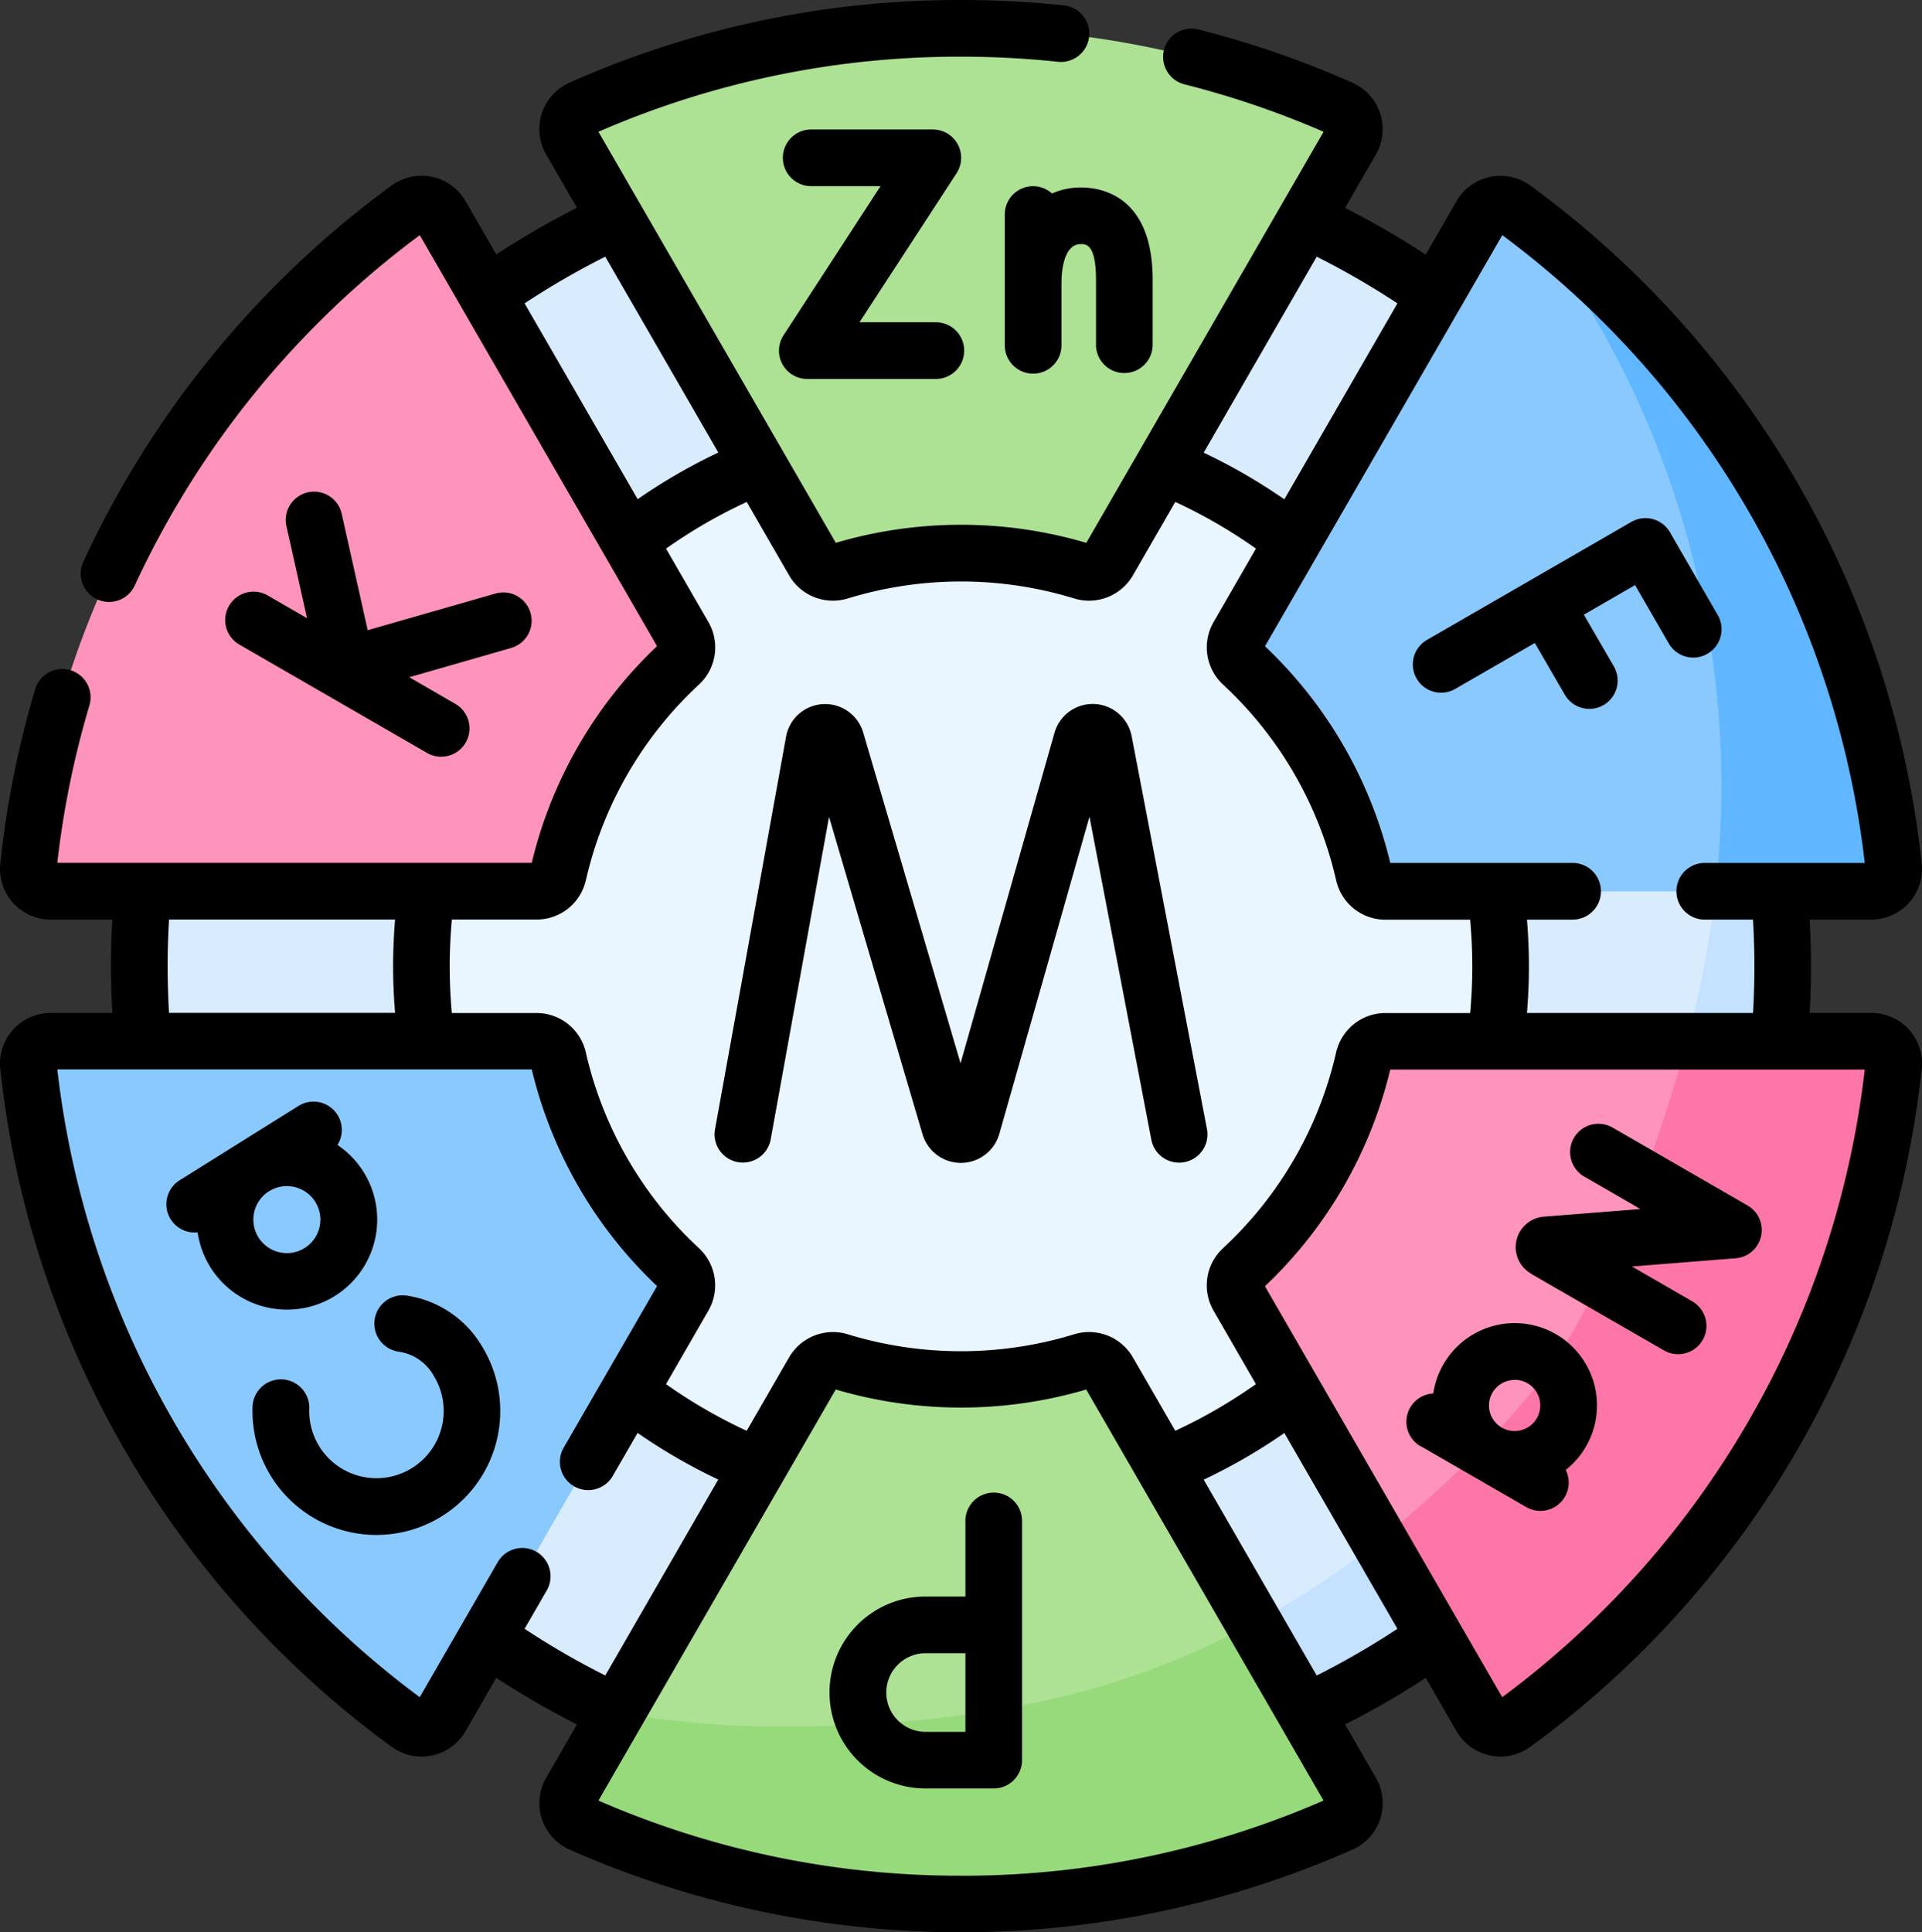<svg xmlns="http://www.w3.org/2000/svg" width="57.653" height="57.963" viewBox="0 0 57.653 57.963">
  <rect x="0" y="0" width="57.653" height="57.963" fill="#333333" stroke="none"/>
  <g id="Grupo_1099640" data-name="Grupo 1099640" transform="translate(0 0)">
    <g id="Grupo_1099638" data-name="Grupo 1099638" transform="translate(0.848 0.849)">
      <g id="Grupo_1099637" data-name="Grupo 1099637">
        <path id="Trazado_874306" data-name="Trazado 874306" d="M87.032,62.386c0,13.612-10.491,24.458-24.1,24.458-3.713,0-7.235-.087-10.393-1.558A24.651,24.651,0,1,1,86.468,55.6C87.188,57.916,87.032,59.833,87.032,62.386Z" transform="translate(-34.951 -34.797)" fill="#d8ecfe"/>
        <path id="Trazado_874307" data-name="Trazado 874307" d="M197.447,164.206a28.291,28.291,0,0,1,.457,5.071,30.45,30.45,0,0,1-1.031,7.568,28.407,28.407,0,0,1-9.241,14.977,22.455,22.455,0,0,1-3.762,2.471,30.277,30.277,0,0,1-14.1,3.116,27.593,27.593,0,0,1-5.007-.427,24.248,24.248,0,0,0,10.329,2.264,24.655,24.655,0,0,0,22.354-35.04Z" transform="translate(-147.115 -146.465)" fill="#c4e2ff"/>
        <ellipse id="Elipse_11673" data-name="Elipse 11673" cx="16.186" cy="16.186" rx="16.186" ry="16.186" transform="translate(11.792 11.946)" fill="#eaf6ff"/>
        <path id="Trazado_874308" data-name="Trazado 874308" d="M28.527,67.039,21.243,54.422a.674.674,0,0,0-.98-.209,28.106,28.106,0,0,0-11.4,19.739.674.674,0,0,0,.671.744H24.1a.675.675,0,0,0,.657-.528,12.377,12.377,0,0,1,3.638-6.3A.676.676,0,0,0,28.527,67.039Z" transform="translate(-8.862 -48.811)" fill="#fe93bb"/>
        <path id="Trazado_874309" data-name="Trazado 874309" d="M163.576,23.241a12.38,12.38,0,0,1,3.636.543.676.676,0,0,0,.786-.305l7.285-12.619a.674.674,0,0,0-.308-.953,28.2,28.2,0,0,0-22.8,0,.674.674,0,0,0-.308.953l7.285,12.619a.676.676,0,0,0,.786.305,12.38,12.38,0,0,1,3.636-.543Z" transform="translate(-135.599 -7.5)" fill="#ade194"/>
        <path id="Trazado_874310" data-name="Trazado 874310" d="M333.144,74.7h9.907l4.33-.238a.675.675,0,0,0,.671-.744c-.834-7.892-5.314-14.289-10.588-19.142a5.327,5.327,0,0,0-.48-.359.674.674,0,0,0-.98.209L328.72,67.039a.676.676,0,0,0,.128.833,12.376,12.376,0,0,1,3.638,6.3A.676.676,0,0,0,333.144,74.7Z" transform="translate(-292.43 -48.811)" fill="#8ac9fe"/>
        <path id="Trazado_874311" data-name="Trazado 874311" d="M328.722,283.5l4.226,7.32,3.158,4.626a.674.674,0,0,0,.98.209A25.887,25.887,0,0,0,348,276.752a.674.674,0,0,0-.671-.744l-5.144-.162h-9.044a.675.675,0,0,0-.657.528,12.377,12.377,0,0,1-3.638,6.3A.676.676,0,0,0,328.722,283.5Z" transform="translate(-292.432 -245.468)" fill="#fe93bb"/>
        <path id="Trazado_874312" data-name="Trazado 874312" d="M24.1,275.846H9.537a.674.674,0,0,0-.671.744,28.106,28.106,0,0,0,11.4,19.739.674.674,0,0,0,.98-.209L28.527,283.5a.676.676,0,0,0-.128-.833,12.377,12.377,0,0,1-3.638-6.3A.676.676,0,0,0,24.1,275.846Z" transform="translate(-8.862 -245.467)" fill="#8ac9fe"/>
        <path id="Trazado_874313" data-name="Trazado 874313" d="M168.31,360.964a12.379,12.379,0,0,1-3.636-.543.676.676,0,0,0-.786.305l-5.906,10.23-.775,2.264a.674.674,0,0,0,.308.953,25.044,25.044,0,0,0,10.8,2.055,25.322,25.322,0,0,0,10.832-2.268.674.674,0,0,0,.308-.953l-2.363-4.739-4.354-7.542a.676.676,0,0,0-.786-.305A12.377,12.377,0,0,1,168.31,360.964Z" transform="translate(-140.332 -320.44)" fill="#ade194"/>
        <path id="Trazado_874314" data-name="Trazado 874314" d="M417.581,77.774a28.1,28.1,0,0,0-10.918-19.38,28.008,28.008,0,0,1,5.755,17.049,28.406,28.406,0,0,1-.182,3.075h4.674A.675.675,0,0,0,417.581,77.774Z" transform="translate(-361.629 -52.632)" fill="#60b7ff"/>
        <path id="Trazado_874315" data-name="Trazado 874315" d="M172.354,429.974a23.184,23.184,0,0,1-6.946,2.471c-.28.055-.562.436-.845.483s-.568-.238-.853-.2q-.964.135-1.944.217c-.321.027-.643.38-.966.4s-.646-.3-.97-.284q-.785.028-1.573.028a28.406,28.406,0,0,1-5.007-.428l-1.379,2.389a.674.674,0,0,0,.308.953,28.2,28.2,0,0,0,22.8,0,.674.674,0,0,0,.308-.953Z" transform="translate(-135.599 -382.146)" fill="#97da7b"/>
        <path id="Trazado_874316" data-name="Trazado 874316" d="M381.52,275.846H376c-.317,1.138-.638,2.177-.981,3.164-.384,1.106-.476,1.962-.942,3-.288.645-.72,1.072-1.014,1.66-.08.16-.337.623-.62,1.116-.224.39-.256.836-.347.955-.152.2-.5.316-.668.522-.274.332-.572.678-.894,1.031-.189.207-.265.51-.47.722s-.544.342-.768.561a33.532,33.532,0,0,1-2.537,2.244l3.058,5.3a.674.674,0,0,0,.98.209,28.106,28.106,0,0,0,11.4-19.739A.674.674,0,0,0,381.52,275.846Z" transform="translate(-326.239 -245.467)" fill="#fe76a8"/>
      </g>
    </g>
    <g id="Grupo_1099639" data-name="Grupo 1099639" transform="translate(0 0)">
      <path id="Trazado_874317" data-name="Trazado 874317" d="M58.627,30.884a1.527,1.527,0,0,0-1.133-.5H55.648c.025-.465.039-.933.039-1.4s-.014-.933-.039-1.4h1.846A1.522,1.522,0,0,0,59.009,25.9,29.025,29.025,0,0,0,47.267,5.565a1.524,1.524,0,0,0-2.215.472l-.921,1.6a25.567,25.567,0,0,0-2.42-1.4l.922-1.6a1.523,1.523,0,0,0-.7-2.155A28.833,28.833,0,0,0,37.31.883a.849.849,0,0,0-.415,1.647,27.143,27.143,0,0,1,4.172,1.423l-7.118,12.33a13.289,13.289,0,0,0-7.514,0L19.315,3.953A27.08,27.08,0,0,1,30.191,1.7a27.753,27.753,0,0,1,2.908.153A.849.849,0,0,0,33.278.162,29.434,29.434,0,0,0,30.191,0,28.769,28.769,0,0,0,18.447,2.479a1.524,1.524,0,0,0-.7,2.154l.923,1.6a25.605,25.605,0,0,0-2.42,1.4l-.921-1.6a1.524,1.524,0,0,0-2.216-.47A29.132,29.132,0,0,0,3.864,16.851a.849.849,0,1,0,1.542.712,27.428,27.428,0,0,1,8.55-10.509l7.117,12.328a13.174,13.174,0,0,0-3.758,6.5H3.083a27.212,27.212,0,0,1,.963-4.722.849.849,0,1,0-1.627-.486A28.9,28.9,0,0,0,1.373,25.9a1.522,1.522,0,0,0,1.514,1.685H4.733c-.025.465-.039.933-.039,1.4s.014.933.039,1.4H2.887a1.522,1.522,0,0,0-1.515,1.682A29.025,29.025,0,0,0,13.114,52.4a1.524,1.524,0,0,0,2.215-.472l.921-1.6a25.56,25.56,0,0,0,2.42,1.4l-.923,1.6a1.523,1.523,0,0,0,.7,2.153,29.049,29.049,0,0,0,23.489,0,1.523,1.523,0,0,0,.7-2.153l-.923-1.6a25.524,25.524,0,0,0,2.419-1.4l.921,1.6a1.523,1.523,0,0,0,2.216.47A29.022,29.022,0,0,0,59.009,32.061a1.522,1.522,0,0,0-.382-1.177Zm-12.2-23.83A27.326,27.326,0,0,1,57.3,25.885H52.5a.849.849,0,0,0,0,1.7h1.448c.027.465.042.933.042,1.4s-.014.933-.041,1.4H47.167c.038-.464.059-.932.059-1.4s-.021-.933-.059-1.4h1.37a.849.849,0,0,0,0-1.7h-5.47a13.173,13.173,0,0,0-3.758-6.5ZM40.861,7.7a23.874,23.874,0,0,1,2.42,1.4L39.89,14.978a17.045,17.045,0,0,0-2.42-1.4Zm-20.37,7.273L17.1,9.1A23.886,23.886,0,0,1,19.52,7.7l3.391,5.874a17.024,17.024,0,0,0-2.42,1.4ZM14.918,27.583h2.537A1.516,1.516,0,0,0,18.939,26.4a11.49,11.49,0,0,1,3.391-5.865,1.518,1.518,0,0,0,.283-1.878l-1.27-2.2a15.32,15.32,0,0,1,2.42-1.4l1.27,2.2a1.517,1.517,0,0,0,1.316.761,1.546,1.546,0,0,0,.454-.069,11.589,11.589,0,0,1,6.775,0,1.52,1.52,0,0,0,1.771-.693l1.27-2.2a15.338,15.338,0,0,1,2.419,1.4l-1.269,2.2a1.52,1.52,0,0,0,.284,1.881A11.485,11.485,0,0,1,41.442,26.4a1.517,1.517,0,0,0,1.484,1.188h2.537c.042.464.065.932.065,1.4s-.022.934-.064,1.4H42.926a1.518,1.518,0,0,0-1.485,1.187,11.484,11.484,0,0,1-3.389,5.864,1.519,1.519,0,0,0-.285,1.879h0l1.27,2.2a15.321,15.321,0,0,1-2.419,1.4l-1.27-2.2a1.519,1.519,0,0,0-1.771-.692,11.6,11.6,0,0,1-6.775,0,1.52,1.52,0,0,0-1.77.693l-1.27,2.2a15.343,15.343,0,0,1-2.42-1.4l1.269-2.2a1.52,1.52,0,0,0-.284-1.881,11.485,11.485,0,0,1-3.389-5.863,1.517,1.517,0,0,0-1.484-1.188H14.917c-.042-.464-.064-.932-.064-1.4s.023-.934.065-1.4Zm-8.484,0h6.781c-.038.465-.059.932-.059,1.4s.021.934.059,1.4H6.434c-.027-.465-.042-.933-.042-1.4s.015-.933.042-1.4ZM17.1,48.858l.665-1.151a.849.849,0,0,0-1.471-.849l-2.339,4.051A27.326,27.326,0,0,1,3.083,32.078H17.315a13.173,13.173,0,0,0,3.758,6.5l-2.8,4.846a.849.849,0,1,0,1.471.849l.745-1.291a17.027,17.027,0,0,0,2.42,1.4L19.52,50.258A23.876,23.876,0,0,1,17.1,48.858Zm13.09,7.406A27.075,27.075,0,0,1,19.315,54.01l7.118-12.33a13.3,13.3,0,0,0,7.514,0l7.118,12.33a27.077,27.077,0,0,1-10.876,2.255Zm10.67-6.006L37.47,44.385a17.031,17.031,0,0,0,2.42-1.4l3.391,5.873a23.883,23.883,0,0,1-2.419,1.4Zm5.564.65L39.308,38.582a13.175,13.175,0,0,0,3.758-6.5H57.3A27.322,27.322,0,0,1,46.425,50.909Z" transform="translate(-1.364 0)"/>
      <path id="Trazado_874318" data-name="Trazado 874318" d="M61.146,133.823a.849.849,0,0,0,.311,1.16l5.629,3.25a.849.849,0,0,0,.849-1.471l-1.383-.8,3.057-.878a.849.849,0,0,0-.469-1.632l-3.834,1.1-.777-3.48a.849.849,0,1,0-1.657.37l.614,2.748-1.18-.681A.849.849,0,0,0,61.146,133.823Z" transform="translate(-54.277 -115.648)"/>
      <path id="Trazado_874319" data-name="Trazado 874319" d="M226.22,395.481a.849.849,0,0,0-.849.849V398.6h-1.145a2.878,2.878,0,1,0,0,5.755h1.995a.849.849,0,0,0,.849-.849V396.33A.849.849,0,0,0,226.22,395.481Zm-.849,7.177h-1.145a1.18,1.18,0,1,1,0-2.358h1.145Z" transform="translate(-196.412 -350.709)"/>
      <path id="Trazado_874320" data-name="Trazado 874320" d="M403.412,302.308l3.992,2.3a.849.849,0,1,0,.849-1.471l-1.811-1.046,3.113-.247a.849.849,0,0,0,.358-1.582l-4.05-2.338a.849.849,0,0,0-.849,1.471l1.684.972-2.9.23a.915.915,0,0,0-.81,1.151.906.906,0,0,0,.426.554Z" transform="translate(-357.491 -264.101)"/>
      <path id="Trazado_874321" data-name="Trazado 874321" d="M374.436,354.284l3.175,1.833A.849.849,0,0,0,378.79,355a2.468,2.468,0,1,0-3.972-2.294.849.849,0,0,0-.383,1.583Zm2.821-1.989a.769.769,0,1,1-.769.769A.769.769,0,0,1,377.257,352.3Z" transform="translate(-331.824 -310.907)"/>
      <path id="Trazado_874322" data-name="Trazado 874322" d="M207.855,41.364a.849.849,0,0,0,.746.445h3.858a.849.849,0,0,0,0-1.7h-2.291l2.912-4.47a.849.849,0,0,0-.711-1.313H208.72a.849.849,0,0,0,0,1.7H210.8L207.89,40.5A.849.849,0,0,0,207.855,41.364Z" transform="translate(-184.387 -30.442)"/>
      <path id="Trazado_874323" data-name="Trazado 874323" d="M269.017,49.558a.848.848,0,0,0-1.416.631v3.923a.849.849,0,1,0,1.7,0V52.219c0-.191.028-1.143.578-1.143.16,0,.458,0,.458,1.075v1.943a.849.849,0,0,0,1.7,0V52.151c0-2.5-1.507-2.773-2.156-2.773A2.132,2.132,0,0,0,269.017,49.558Z" transform="translate(-237.461 -43.754)"/>
      <path id="Trazado_874324" data-name="Trazado 874324" d="M376.549,142.523a.845.845,0,0,0,.424-.114l2.387-1.378.9,1.552a.849.849,0,1,0,1.471-.849l-.9-1.552,1.536-.887,1.01,1.749a.849.849,0,0,0,1.471-.849l-1.434-2.484a.849.849,0,0,0-1.16-.311l-6.129,3.539a.849.849,0,0,0,.425,1.584Z" transform="translate(-333.321 -121.744)"/>
      <path id="Trazado_874325" data-name="Trazado 874325" d="M73.4,343.349a3.182,3.182,0,0,0-.447-.1.849.849,0,0,0-.236,1.682,1.433,1.433,0,0,1,1.042.711,2.017,2.017,0,1,1-3.727,1,.849.849,0,1,0-1.7-.06,3.716,3.716,0,1,0,6.863-1.842A3.157,3.157,0,0,0,73.4,343.349Z" transform="translate(-60.756 -304.386)"/>
      <path id="Trazado_874326" data-name="Trazado 874326" d="M49.076,298.133a2.7,2.7,0,0,0,1.512-4.94.848.848,0,0,0-1.17-1.169l-3.562,2.228a.848.848,0,0,0,.538,1.563,2.706,2.706,0,0,0,2.069,2.249A2.727,2.727,0,0,0,49.076,298.133Zm-1.01-2.7a1.005,1.005,0,1,1,1.005,1.005A1.005,1.005,0,0,1,48.066,295.429Z" transform="translate(-40.466 -258.849)"/>
      <path id="Trazado_874327" data-name="Trazado 874327" d="M191.393,200.25a.849.849,0,0,0,.987-.684l1.75-9.673,2.8,9.507a1.2,1.2,0,0,0,2.312-.011l2.7-9.5,1.856,9.687a.849.849,0,0,0,1.668-.319l-2.258-11.783a1.191,1.191,0,0,0-2.316-.1l-2.817,9.91-2.92-9.921a1.191,1.191,0,0,0-2.314.124l-2.131,11.78A.849.849,0,0,0,191.393,200.25Z" transform="translate(-169.262 -165.39)"/>
    </g>
  </g>
</svg>

